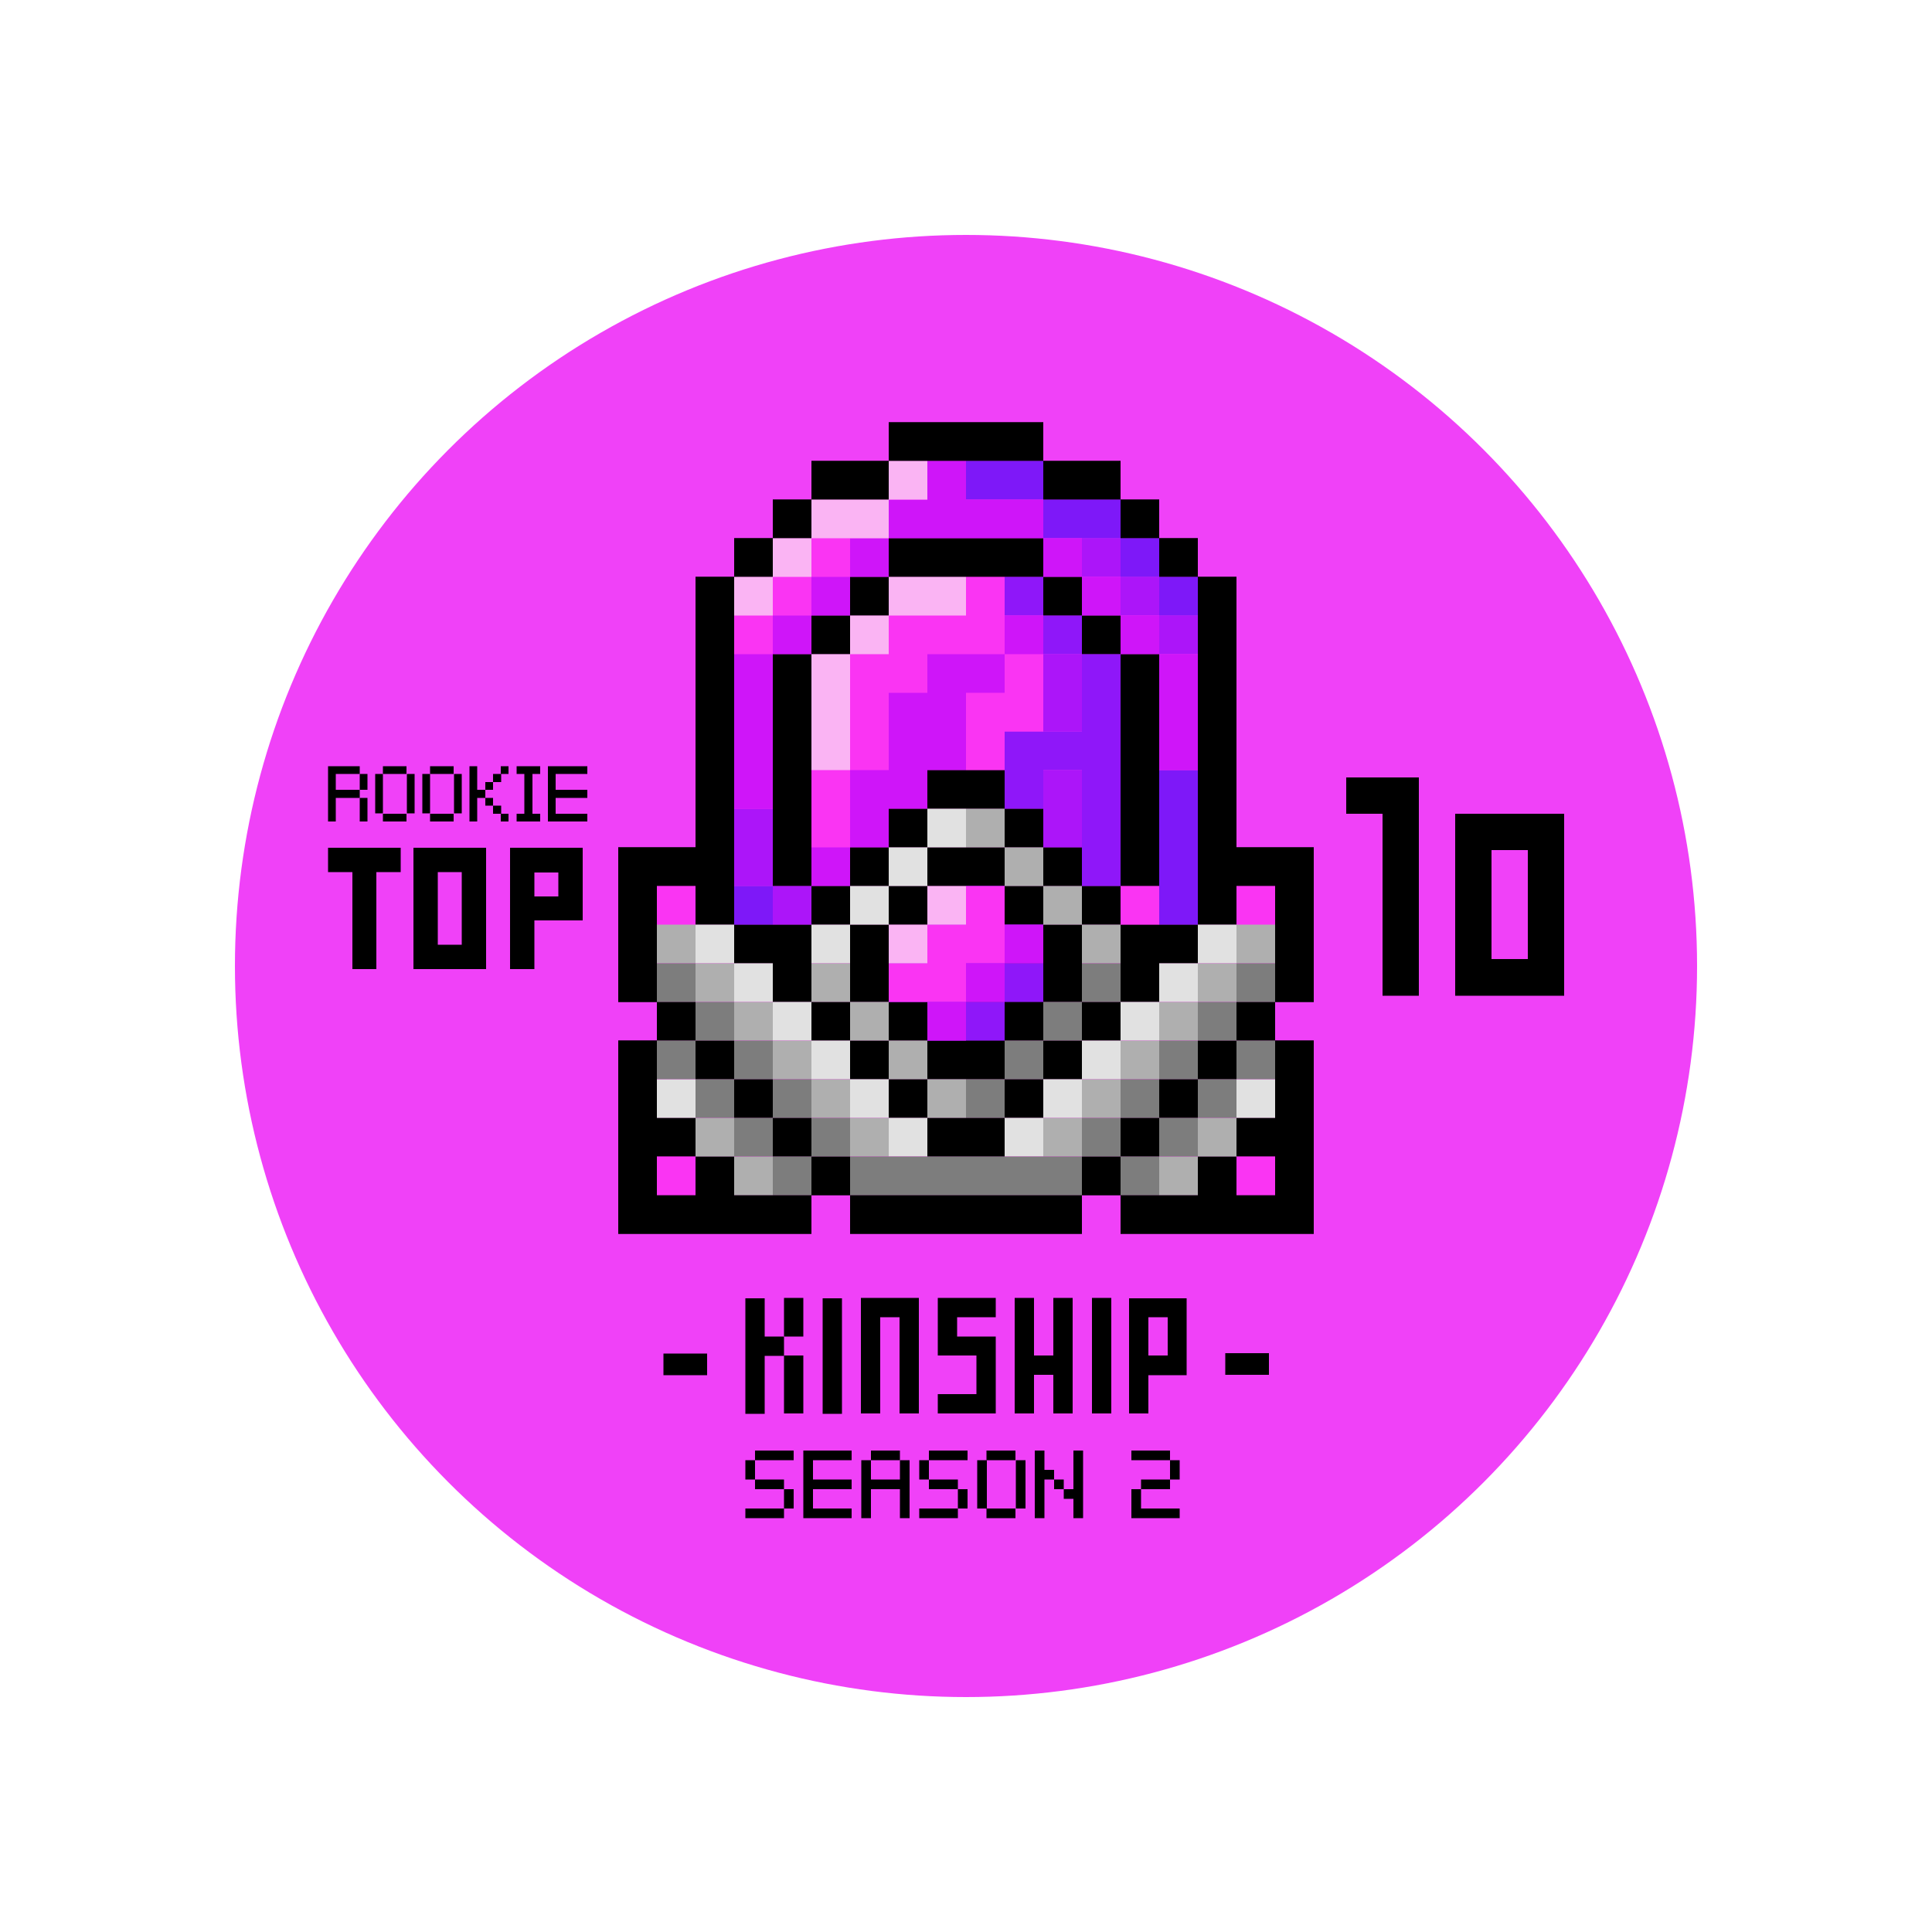 <svg xmlns="http://www.w3.org/2000/svg" viewBox="0 0 500 500"><circle cx="250" cy="250" r="189.2" fill="#f041f8"/><path d="M317.1 350.2v5.6h11.3v-5.6h-11.3zm-145.4 5.7H183v-5.6h-11.3v5.6zm31.2-10h5v-10h-5v10z"/><path d="M197.9 336h-5v29.9h5v-15h5v-5h-5V336z"/><path d="M207.9 365.8v-15h-5v15h5zm10-29.8h-5v5 24.9h5V336zm4.9 29.8h5v-24.9h5v24.9h5v-29.9h-15v29.9zm34.9-19.9h-10v-5h10v-5h-15v14.9h10v10h-10v5h15v-19.9zm34.5 19.9h5v-9.9h9.9V336h-14.9v29.8zm5-24.9h5v9.9h-5v-9.9zm-24.6 24.9h5v-29.9h-5v14.9h-5v-14.9h-5v29.9h5v-10h5v10zm10 0h5v-29.9h-5v29.9zm-87.2 17.1h7.5v2.5h-7.5z"/><path d="M195.4 375.4h10v2.5h-10zm7.5 10h2.5v5h-2.5z"/><path d="M192.9 377.9h2.5v5h-2.5zm0 12.5h10v2.5h-10zm15 2.5h12.5v-2.5h-10v-5h10v-2.5h-10v-5h10v-2.5h-12.5zm25-10h-7.5v-5h-2.5v15h2.5v-7.5h7.5v7.5h2.5v-15h-2.5z"/><path d="M225.4 375.4h7.5v2.5h-7.5zm15 0h10v2.5h-10zm0 7.5h7.5v2.5h-7.5z"/><path d="M247.9 385.4h2.5v5h-2.5zm-10-7.5h2.5v5h-2.5z"/><path d="M237.9 390.4h10v2.5h-10zm25-12.5h2.5v12.5h-2.5zm-7.6-2.5h7.5v2.5h-7.5zm0 15h7.5v2.5h-7.5z"/><path d="M252.9 377.9h2.5v12.5h-2.5zm19.9 5h2.5v2.5h-2.5z"/><path d="M277.8 385.4h-2.5v2.5h2.5v5h2.5v-17.5h-2.5zm-7.5-5v-5h-2.5v17.5h2.5v-10h2.5v-2.5zm25 2.5h7.5v2.5h-7.5z"/><path d="M302.8 377.9h2.5v5h-2.5z"/><path d="M292.8 375.4h10v2.5h-10zm0 17.5h12.5v-2.5h-10v-5h-2.5zm55.6-182.3h9.4v47.1h9.4v-56.5h-18.8zm28.2 0v47.1h28.2v-47.1h-28.2zm18.8 37.6H386V220h9.4v28.2zM93.1 206.5h2v6.1h-2zm0-6.2h2v4.1h-2z"/><path d="M86.9 206.5h6.2v-2.1h-6.2v-4.1h6.2v-2h-8.2v14.3h2zm12.2-8.2h6.1v2h-6.1z"/><path d="M97.1 200.3h2v10.2h-2zm8.2 0h2v10.2h-2zm-6.2 10.3h6.1v2h-6.1zm10.2-10.3h2v10.2h-2z"/><path d="M111.3 210.6h6.1v2h-6.1zm0-12.3h6.1v2h-6.1zm6.2 2h2v10.2h-2zm12.1-2h2v2h-2zm-6.1 0h-2v14.3h2v-6.1h2.1v-2.1h-2.1z"/><path d="M125.6 206.5h2v2h-2zm0-4.1h2v2h-2z"/><path d="M127.6 200.3h2.1v2.1h-2.1zm0 8.2h2.1v2.1h-2.1z"/><path d="M129.6 210.6h2v2h-2zm10.2 0h-2v-10.3h2v-2h-6.1v2h2v10.3h-2v2h6.1zm12.2-10.3v-2h-10.2v14.3H152v-2h-8.2v-4.1h8.2v-2.1h-8.2v-4.1zm-45 19.1v31.4h18.8v-31.4H107zm12.5 25.1h-6.2v-18.8h6.2v18.8zm12.5-25.1v31.4h6.3v-12.6h12.5v-18.8H132zm6.3 12.6v-6.2h6.2v6.2h-6.2zm-53.4-6.3h6.3v25.1h6.2v-25.1h6.3v-6.3H84.9zm235.1-6.4v-70h-10v-10h-10v-10h-10v-10h-20v-10h-40v10h-20v10h-10v10h-10v10h-10v70h-20v40h10v10h-10v50h50v-10h10v10h60v-10h10v10h50v-50h-10v-10h10v-40h-20z"/><g fill="#fa34f3"><path d="M210 239.3v-10h-10v-60h10v-10h10v-10h10v-10h40v10h10v10h10v10h10v60h-10v10h20v-90h-10v-10h-10v-10h-20v-10h-40v10h-20v10h-10v10h-10v90h20z"/><path d="M320 229.3v10h-10v10h-10v10h-10v10h-10v10h-10v10h-10v10h-20v-10h-10v-10h-10v-10h-10v-10h-10v-10h-10v-10h-10v-10h-10v30h10v10h10v10h10v10h10v10h10v10h60v-10h10v-10h10v-10h10v-10h10v-10h10v-30h-10zm-150 70h10v10h-10zm150 0h10v10h-10zm-100-80h10v-10h10v-10h20v10h10v10h10v10h10v-60h-10v-10h-10v-10h-40v10h-10v10h-10v60h10v-10z"/><path d="M270 239.3h-10v-10h-20v10h-10v20h10v10h20v-10h10v-20zm-20-20h10v-10h-20v10h10z"/><path d="M230 219.3h10v10h-10z"/><path d="M220 229.3h10v10h-10zm10 40h10v10h-10zm40-40h10v10h-10z"/><path d="M260 219.3h10v10h-10zm-40 30v-10h-10v20h10v-10z"/><path d="M290 239.3h-10v20h10v-20zm-70 20h10v10h-10zm40 10h10v10h-10z"/><path d="M250 279.3h-10v10h20v-10h-10zm20-20h10v10h-10zm-70 30h-10v-10h-10v-10h-10v20h10v10h10v10h20v-10h-10v-10zm110-10v10h-10v10h-10v10h20v-10h10v-10h10v-20h-10v10h-10z"/></g><path d="M280 129.3h10v-10h-20v10h10z"/><path d="M290 129.3h10v10h-10z"/><path d="M300 139.3h10v10h-10zm-70-10v-10h-20v10h20z"/><path d="M200 129.3h10v10h-10z"/><path d="M190 139.3h10v10h-10zm100 50v40h10v-60h-10v20zm-80 20v-40h-10v60h10v-20zm40-90h20v-10h-40v10h20zm0 30h20v-10h-40v10h20z"/><path d="M270 149.3h10v10h-10z"/><path d="M280 159.3h10v10h-10zm-60-10h10v10h-10z"/><path d="M210 159.3h10v10h-10zm30 130v10h20v-10h-20zm20-80v-10h-20v10h20zm-20 60v10h20v-10h-20z"/><path d="M260 259.3h10v10h-10zm0-50h10v10h-10zm20 20h10v10h-10z"/><path d="M290 239.3v20h10v-10h10v-10h-20zm-20-20h10v10h-10zm50 40h10v10h-10z"/><path d="M320 219.3v-70h-10v90h10v-10h10v30h10v-40h-20zm-40 40h10v10h-10z"/><path d="M270 269.3h10v10h-10z"/><path d="M260 279.3h10v10h-10zm-80-10h10v10h-10z"/><path d="M190 279.3h10v10h-10z"/><path d="M200 289.3h10v10h-10z"/><path d="M210 299.3h10v10h-10z"/><path d="M190 309.3v-10h-10v10h-10v-10h10v-10h-10v-20h-10v50h50v-10h-20zm120-40h10v10h-10z"/><path d="M300 279.3h10v10h-10z"/><path d="M290 289.3h10v10h-10z"/><path d="M280 299.3h10v10h-10z"/><path d="M260 309.3h-40v10h60v-10h-20zm70-20h-10v10h10v10h-10v-10h-10v10h-20v10h50v-50h-10v20zm-100-30h10v10h-10zm20-40h-10v10h20v-10h-10z"/><path d="M260 229.3h10v10h-10zm-30 0h10v10h-10z"/><path d="M270 249.3v10h10v-20h-10v10zm-40-10h-10v20h10v-20z"/><path d="M230 209.3h10v10h-10zm-20 20h10v10h-10z"/><path d="M210 239.3h-20v10h10v10h10v-20zm10-20h10v10h-10zm-50 40h10v10h-10z"/><path d="M170 239.3v-10h10v10h10v-90h-10v70h-20v40h10v-20zm40 20h10v10h-10z"/><path d="M220 269.3h10v10h-10z"/><path d="M230 279.3h10v10h-10zm20-20h10v10h-10z"/><path d="M260 249.3h10v10h-10z"/><g fill="#8f17f9"><path d="M240 259.3h10v10h-10z"/><path d="M250 249.3h10v10h-10z"/><path d="M260 239.3h10v10h-10z"/><path d="M250 229.3v10h-10v10h-10v10h20v-10h10v-20h-10z"/></g><g fill="#ac15f9"><path d="M270 179.3v10h10v-20h-10v10zm0 30v10h10v-20h-10v10zm10-70h10v10h-10z"/><path d="M290 149.3h10v10h-10z"/><path d="M300 159.3h10v10h-10zm-100 50h-10v20h10v-20z"/><path d="M200 229.3h10v10h-10z"/></g><g fill="#7e18f8"><path d="M260 119.3h-10v10h20v-10h-10z"/><path d="M280 129.3h-10v10h20v-10h-10z"/><path d="M290 139.3h10v10h-10z"/><path d="M300 149.3h10v10h-10zm0 60v30h10v-40h-10v10zm-110 20h10v10h-10z"/></g><g fill="#8f17f9"><path d="M280 169.3v20h-20v20h10v-10h10v30h10v-60h-10zm-20-20h10v10h-10z"/><path d="M270 159.3h10v10h-10zm-20 100h10v10h-10z"/><path d="M260 249.3h10v10h-10z"/></g><g fill="#fa34f3"><path d="M260 149.3h-10v10h-20v10h-10v30h10v-20h10v-10h20v-20z"/><path d="M210 209.3v10h10v-20h-10v10zm50-30h-10v20h10v-10h10v-20h-10v10zm-50-40h10v10h-10z"/><path d="M200 149.3h10v10h-10z"/><path d="M190 159.3h10v10h-10zm100 70h10v10h-10zm30 0h10v10h-10zm-150 70h10v10h-10zm150 0h10v10h-10zm-150-70h10v10h-10zm80 10h-10v10h-10v10h20v-10h10v-20h-10v10z"/></g><g fill="#cf15f9"><path d="M210 219.3h10v10h-10z"/><path d="M240 179.3h-10v20h-10v20h10v-10h10v-10h10v-20h10v-10h-20v10z"/><path d="M260 159.3h10v10h-10zm-40-20h10v10h-10z"/><path d="M210 149.3h10v10h-10z"/><path d="M200 159.3h10v10h-10zm60-30h-10v-10h-10v10h-10v10h40v-10h-10z"/><path d="M270 139.3h10v10h-10z"/><path d="M280 149.3h10v10h-10z"/><path d="M290 159.3h10v10h-10zm-100 20v30h10v-40h-10v10z"/><path d="M300 169.3v30h10v-30h-10zm-50 80h10v10h-10z"/><path d="M240 259.3h10v10h-10zm20-20h10v10h-10z"/></g><g fill="#fab4f3"><path d="M240 149.3h-10v10h20v-10h-10zm-30 30v20h10v-30h-10v10z"/><path d="M220 159.3h10v10h-10zm10-40h10v10h-10z"/><path d="M230 139.3v-10h-20v10h20z"/><path d="M200 139.3h10v10h-10z"/><path d="M190 149.3h10v10h-10zm50 80h10v10h-10z"/><path d="M230 239.3h10v10h-10z"/></g><g fill="#e1e1e1"><path d="M260 289.3h10v10h-10z"/><path d="M270 279.3h10v10h-10z"/><path d="M280 269.3h10v10h-10z"/><path d="M290 259.3h10v10h-10z"/><path d="M300 249.3h10v10h-10z"/><path d="M310 239.3h10v10h-10zm-140 40h10v10h-10zm150 0h10v10h-10zm-90 10h10v10h-10z"/><path d="M220 279.3h10v10h-10z"/><path d="M210 269.3h10v10h-10z"/><path d="M200 259.3h10v10h-10z"/><path d="M190 249.3h10v10h-10zm50-40h10v10h-10z"/><path d="M230 219.3h10v10h-10zm-20 20h10v10h-10z"/><path d="M220 229.3h10v10h-10zm-40 10h10v10h-10z"/></g><g fill="#afafaf"><path d="M270 289.3h10v10h-10zm-30-10h10v10h-10z"/><path d="M280 279.3h10v10h-10zm30-30h10v10h-10z"/><path d="M320 239.3h10v10h-10zm-30 30h10v10h-10z"/><path d="M300 259.3h10v10h-10zm-120 30h10v10h-10z"/><path d="M190 299.3h10v10h-10zm120-10h10v10h-10z"/><path d="M300 299.3h10v10h-10zm-80-10h10v10h-10zm10-20h10v10h-10zm20-60h10v10h-10zm20 20h10v10h-10z"/><path d="M260 219.3h10v10h-10zm-50 30h10v10h-10z"/><path d="M280 239.3h10v10h-10zm-60 20h10v10h-10zm-10 20h10v10h-10zm-30-30h10v10h-10z"/><path d="M170 239.3h10v10h-10zm30 30h10v10h-10z"/><path d="M190 259.3h10v10h-10z"/></g><g fill="#7d7d7d"><path d="M260 299.3h-40v10h60v-10h-20zm0-30h10v10h-10z"/><path d="M250 279.3h10v10h-10zm20-20h10v10h-10zm10 30h10v10h-10zm30-30h10v10h-10z"/><path d="M320 249.3h10v10h-10zm-30 30h10v10h-10z"/><path d="M300 269.3h10v10h-10zm-120 10h10v10h-10z"/><path d="M170 269.3h10v10h-10zm30 30h10v10h-10z"/><path d="M190 289.3h10v10h-10zm120-10h10v10h-10z"/><path d="M320 269.3h10v10h-10zm-30 30h10v10h-10z"/><path d="M300 289.3h10v10h-10zm-20-40h10v10h-10zm-70 40h10v10h-10zm-30-30h10v10h-10z"/><path d="M170 249.3h10v10h-10zm30 30h10v10h-10z"/>
<path d="M190 269.3h10v10h-10z"/></g></svg>
